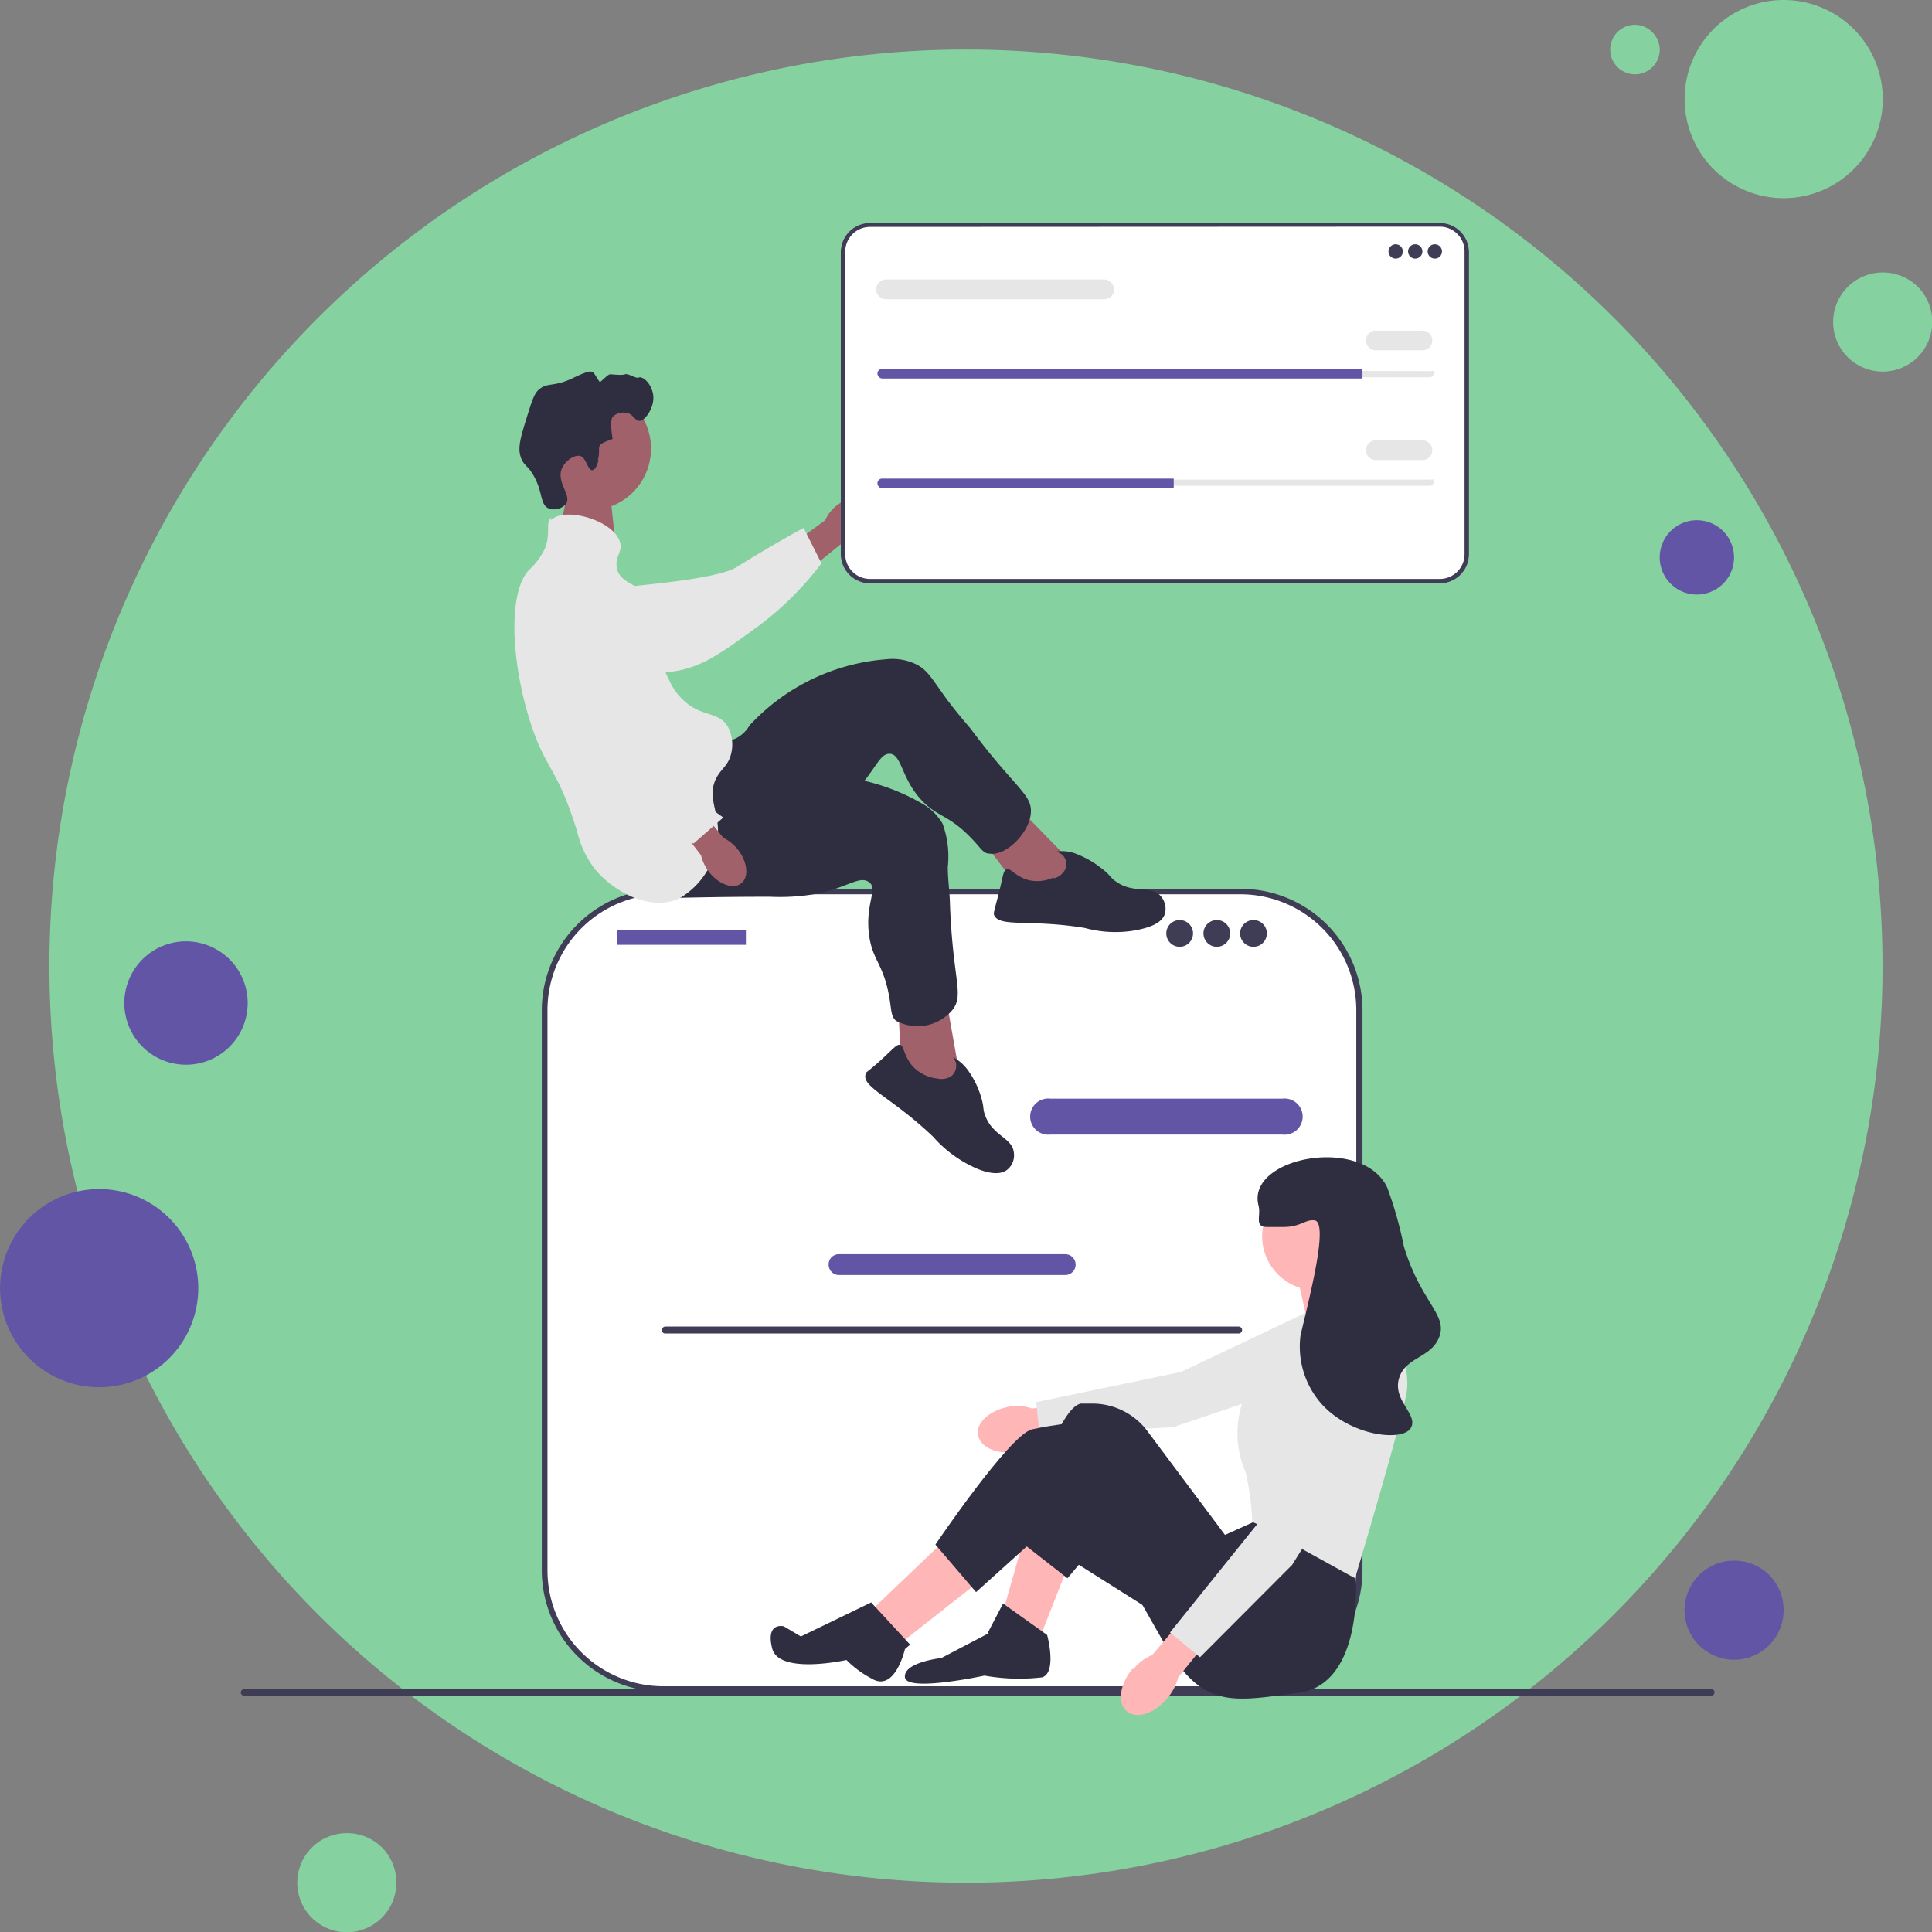 <svg id="Layer_1" data-name="Layer 1" xmlns="http://www.w3.org/2000/svg" viewBox="0 0 77.99 78"><rect x="0" y="0" width="77.99" height="78" fill="#808080" stroke="none"/><defs><style>.cls-1{fill:#85d1a0;}.cls-2{fill:#6255a5;}.cls-3{fill:#a0616a;}.cls-4{fill:#3f3d56;}.cls-5{fill:#fff;}.cls-6{fill:#e6e6e6;}.cls-7{fill:#2f2e41;}.cls-8{fill:#ffb6b6;}</style></defs><title>credit-card-icon</title><path class="cls-1" d="M66,1a1,1,0,0,0,0,2,1,1,0,0,0,1-1,1,1,0,0,0-.3-.7A1,1,0,0,0,66,1Z" transform="translate(0 0)"/><path class="cls-1" d="M39,2A37,37,0,1,0,65.16,12.84,37,37,0,0,0,39,2Z" transform="translate(0 0)"/><path class="cls-1" d="M72,0a4,4,0,1,0,2.83,1.17A4,4,0,0,0,72,0Z" transform="translate(0 0)"/><path class="cls-1" d="M76,11a2,2,0,1,0,2,2,2,2,0,0,0-.58-1.42A2,2,0,0,0,76,11Z" transform="translate(0 0)"/><path class="cls-2" d="M70,63a2,2,0,1,0,2,2,2,2,0,0,0-.58-1.42A2,2,0,0,0,70,63ZM4,48a4,4,0,1,0,2.83,1.17A4,4,0,0,0,4,48Z" transform="translate(0 0)"/><path class="cls-1" d="M14,74a2,2,0,1,0,2,2,2,2,0,0,0-.58-1.42A2,2,0,0,0,14,74Z" transform="translate(0 0)"/><path class="cls-2" d="M7.5,38a2.49,2.49,0,1,0,1.77.73A2.51,2.51,0,0,0,7.5,38Zm61-17a1.5,1.5,0,1,0,1.06.44A1.5,1.5,0,0,0,68.5,21Z" transform="translate(0 0)"/><polygon class="cls-3" points="23.06 19.03 22.61 21.41 24.86 22.05 24.58 19.5 23.06 19.03"/><path class="cls-4" d="M9.72,68.32a.13.13,0,0,0,.14.13H69.08a.13.13,0,0,0,.13-.13.13.13,0,0,0-.13-.14H9.86A.15.15,0,0,0,9.72,68.32Z" transform="translate(0 0)"/><path class="cls-5" d="M50.08,36H26.77A4.78,4.78,0,0,0,22,40.77V63.39a4.78,4.78,0,0,0,4.78,4.79H50.08a4.78,4.78,0,0,0,4.79-4.79V40.77A4.77,4.77,0,0,0,50.08,36Z" transform="translate(0 0)"/><path class="cls-4" d="M50.08,68.29H26.77a4.91,4.91,0,0,1-4.9-4.9V40.77a4.91,4.91,0,0,1,4.9-4.89H50.08A4.91,4.91,0,0,1,55,40.77V63.39a4.9,4.9,0,0,1-4.9,4.9ZM26.77,36.1a4.68,4.68,0,0,0-4.67,4.67V63.39a4.68,4.68,0,0,0,4.67,4.68H50.08a4.68,4.68,0,0,0,4.67-4.68V40.77a4.68,4.68,0,0,0-4.67-4.67Z" transform="translate(0 0)"/><path class="cls-2" d="M51.77,45.8H42.4a.73.73,0,1,1,0-1.45h9.37a.73.73,0,1,1,0,1.45Z" transform="translate(0 0)"/><path class="cls-2" d="M43,51.47H33.87a.42.42,0,0,1-.42-.42.41.41,0,0,1,.42-.42H43a.42.42,0,1,1,0,.84Z" transform="translate(0 0)"/><path class="cls-2" d="M24.9,37.54h5.21s0,0,0,0v.6a0,0,0,0,1,0,0H24.9a0,0,0,0,1,0,0v-.6S24.89,37.54,24.9,37.54Z" transform="translate(0 0)"/><circle class="cls-4" cx="47.62" cy="37.68" r="0.54"/><circle class="cls-4" cx="49.12" cy="37.68" r="0.54"/><circle class="cls-4" cx="50.6" cy="37.68" r="0.54"/><path class="cls-4" d="M26.72,53.69a.13.13,0,0,0,.13.14H50a.14.14,0,0,0,0-.28H26.85A.14.14,0,0,0,26.72,53.69Z" transform="translate(0 0)"/><path id="uuid-d0b76542-8f08-4363-846d-0cc3b89caf22-470" class="cls-3" d="M33.78,20.41c.49-.41,1.1-.49,1.36-.17s.07.9-.42,1.31a1.56,1.56,0,0,1-.68.34l-2.11,1.7-.78-1L33.31,21a1.63,1.63,0,0,1,.47-.6Z" transform="translate(0 0)"/><path class="cls-6" d="M21.58,24.24a1.54,1.54,0,0,1,.49-1.14,1.84,1.84,0,0,1,1.62-.22c.63.16.69.43,1.29.72,1.12.52-.28.26.39.09.22-.06,3.55-.29,4.37-.8,1.61-1,2.7-1.58,2.7-1.58l.72,1.43a12.7,12.7,0,0,1-2.5,2.5c-1.5,1.09-2.24,1.65-3.38,1.85a6.19,6.19,0,0,1-4.44-1,2.54,2.54,0,0,1-1.26-1.83Z" transform="translate(0 0)"/><circle class="cls-3" cx="23.79" cy="18.11" r="2.49"/><polygon class="cls-3" points="43.32 34.87 40.75 32.24 39.42 33.62 41.34 36.14 43.23 36.36 43.32 34.87"/><path class="cls-7" d="M28.65,29.94a1.74,1.74,0,0,0,1.09-.15,1.35,1.35,0,0,0,.52-.51,8.39,8.39,0,0,1,5.55-2.67,2.18,2.18,0,0,1,1.18.21c.44.22.62.56,1.18,1.34.3.41.64.82,1,1.24,1.83,2.46,2.52,2.66,2.44,3.45s-1,1.71-1.66,1.61c-.26,0-.35-.22-.7-.58-1-1.06-1.43-.86-2.14-1.68s-.73-1.73-1.17-1.77-.58.65-1.44,1.54a9.34,9.34,0,0,1-1.54,1.19c-3.35,2.32-3.4,2.48-4.07,2.66-.3.08-2.4.66-3.14-.26-1.16-1.42,1.59-5.74,2.94-5.62Z" transform="translate(0 0)"/><path class="cls-7" d="M42.54,35.46a.71.71,0,0,0,.48-.41.55.55,0,0,0-.08-.48c-.11-.14-.28-.17-.27-.2a1.6,1.6,0,0,1,.85.13,3.8,3.8,0,0,1,.94.55c.39.29.33.36.58.53.73.53,1.43.12,1.83.61a.79.79,0,0,1,.16.68c-.13.45-.76.59-1.11.67a4.69,4.69,0,0,1-2.13-.08c-2.24-.37-3.5,0-3.67-.55,0-.1,0-.09.19-.82s.17-.9.31-1,.36.3.91.44a1.53,1.53,0,0,0,1-.11Z" transform="translate(0 0)"/><polygon class="cls-3" points="38.75 43.46 38.11 39.84 36.24 40.25 36.4 43.41 37.85 44.65 38.75 43.46"/><path class="cls-7" d="M29.39,31.15a1.73,1.73,0,0,0,1,.49,1.43,1.43,0,0,0,.71-.13,8.48,8.48,0,0,1,6.09.91,2.22,2.22,0,0,1,.86.83A3.89,3.89,0,0,1,38.26,35c0,.52.08,1,.09,1.56.12,3.06.59,3.61.08,4.23a1.84,1.84,0,0,1-2.27.41c-.19-.18-.17-.39-.25-.88-.24-1.44-.69-1.52-.83-2.59-.16-1.26.38-1.85,0-2.12s-.84.2-2.06.46a8.51,8.51,0,0,1-1.94.13c-4.07,0-4.2.14-4.87-.08-.3-.1-2.35-.81-2.45-2-.16-1.84,4.55-3.86,5.6-3Z" transform="translate(0 0)"/><path class="cls-7" d="M37.77,43.52a.75.75,0,0,0,.62-.07A.54.54,0,0,0,38.6,43c0-.19-.14-.31-.12-.32a1.77,1.77,0,0,1,.64.59,3.54,3.54,0,0,1,.48,1c.14.46.06.48.17.76.31.85,1.12.89,1.16,1.53a.74.74,0,0,1-.26.65c-.35.3-1,.07-1.29-.06a5,5,0,0,1-1.71-1.26c-1.65-1.58-2.88-2-2.73-2.52,0-.1.06-.07.61-.57s.64-.65.79-.62.14.45.51.87a1.61,1.61,0,0,0,.92.48Z" transform="translate(0 0)"/><path class="cls-7" d="M24.13,18.59c.1-.36,0-.48.1-.64,0,0,.05-.07.5-.23h0c-.13-.77,0-.89,0-.89a.59.59,0,0,1,.5-.17c.32,0,.38.34.6.33s.63-.59.53-1.09-.46-.72-.57-.66-.43-.18-.56-.13-.5,0-.6,0-.4.34-.42.31c-.2-.27-.2-.36-.31-.41s-.42.08-.79.26c-.78.37-1,.15-1.36.46-.19.16-.28.47-.47,1.07-.26.84-.39,1.26-.26,1.65s.32.32.6.9.2,1,.5,1.16a.63.63,0,0,0,.73-.17c.23-.36-.38-.84-.18-1.4.13-.34.53-.6.76-.53s.3.57.47.57.25-.36.26-.42Z" transform="translate(0 0)"/><path class="cls-6" d="M22.25,21c.51-.57,2.58,0,2.79.93.08.37-.22.53-.14,1,.13.63.82.59,1.33,1.23.72.9,0,1.8.79,3.31a2.39,2.39,0,0,0,.64.86c.7.61,1.36.4,1.72,1a1.53,1.53,0,0,1,.14,1.07c-.11.5-.4.62-.6,1-.35.68,0,1.18.06,2a3.14,3.14,0,0,1-1.58,2.88c-1.22.53-2.68-.34-3.38-1.19a4,4,0,0,1-.73-1.55C22.46,30.87,22,31.09,21.36,29c-.72-2.35-.86-5.09,0-6a2.63,2.63,0,0,0,.64-.87c.25-.65,0-1,.25-1.23Z" transform="translate(0 0)"/><path id="uuid-35da8825-ceb1-46f8-a8e3-884fcc945dd4-471" class="cls-3" d="M29.79,34.3c.39.5.45,1.11.13,1.36s-.89.05-1.29-.45a1.79,1.79,0,0,1-.33-.68l-1.64-2.16.85-.64,1.69,2.09a1.71,1.71,0,0,1,.59.48Z" transform="translate(0 0)"/><path class="cls-6" d="M23.74,23.16a1.59,1.59,0,0,1,1.23.23,1.84,1.84,0,0,1,.54,1.55c0,.65-.28.76-.43,1.4a4.46,4.46,0,0,0,.56,2.94,6.24,6.24,0,0,0,1.11,1.57A13.55,13.55,0,0,0,29.2,33L28,34.05a10,10,0,0,1-3.32-1.81c-1.37-1.24-3.49-5.63-3.94-6.69,0-.09.5,1.4,1.52-.78.24-.5.67-1.42,1.53-1.61Z" transform="translate(0 0)"/><path id="uuid-ba1531a6-e7ab-4297-b996-1d676f43fe3f-472" class="cls-8" d="M40.77,56.78c-.79.13-1.37.63-1.29,1.14s.78.81,1.57.69a2,2,0,0,0,.87-.35l3.34-.56L45,56.39l-3.34.47a1.81,1.81,0,0,0-.93-.08Z" transform="translate(0 0)"/><polygon class="cls-6" points="55.17 52.67 53.87 55.41 47.36 57.61 41.96 57.9 41.83 56.6 47.68 55.38 53.69 52.53 55.17 52.67"/><polygon class="cls-8" points="43.16 63.1 42 66.05 40.5 65.02 41.38 61.94 43.16 63.1"/><polygon class="cls-8" points="38.31 62.01 35.23 64.95 36.46 66.25 39.6 63.78 38.31 62.01"/><polygon class="cls-8" points="55.75 52.43 55.72 52.19 54.92 50.65 52.33 51.34 52.8 53.46 55.75 52.43"/><path class="cls-7" d="M54.65,62.69l.08,1s.33,4.31-2.33,4.65-3.84.68-5.4-2L44.53,62l-1.44,1.71-1.92-1.5s1.37-5.33,2.46-5.55l.41,0a2.78,2.78,0,0,1,2.3,1.14l3.11,4.16,1.13-.51,4.07,1.27Z" transform="translate(0 0)"/><path class="cls-7" d="M39.88,65.9l.61-1.17L42.27,66s.41,1.51-.2,1.71a8,8,0,0,1-2.33-.07s-3.14.68-3.21.07S38,66.93,38,66.93l1.91-1Z" transform="translate(0 0)"/><path class="cls-7" d="M46.58,65.08l-4.75-3L39.4,64.27l-1.64-1.92s3-4.44,3.9-4.65S44,57.36,44,57.36l4.38,4-1.78,3.68Z" transform="translate(0 0)"/><path class="cls-7" d="M35.16,64.68l1.58,1.71-.21.18s-.4,1.78-1.36,1.18a4.1,4.1,0,0,1-1-.74s-2.73.61-3-.47.47-.89.47-.89l.69.41,2.85-1.38Z" transform="translate(0 0)"/><circle class="cls-8" cx="53.14" cy="49.9" r="2.19"/><path class="cls-6" d="M52.63,53l3.15-.95s1.23,2.86,1,4.17-2.08,7.49-2.08,7.49l-4.15-2.29a10.88,10.88,0,0,0-.27-2,3.91,3.91,0,0,1,.58-4.07A9.75,9.75,0,0,0,52.63,53Z" transform="translate(0 0)"/><path id="uuid-375aaccb-22f9-42b6-a352-baabb12db8d2-473" class="cls-8" d="M45.71,67.37c-.51.62-.62,1.38-.22,1.71s1.12.09,1.63-.53a2,2,0,0,0,.44-.84l2.13-2.63-1-.84-2.18,2.57a1.88,1.88,0,0,0-.75.56Z" transform="translate(0 0)"/><polygon class="cls-6" points="55.05 54.39 55.8 57.34 52.16 63.17 48.44 66.9 47.23 65.9 50.98 61.24 53.82 55.23 55.05 54.39"/><path class="cls-7" d="M51.13,49.53h.68c.69,0,.87-.3,1.23-.27.64,0-.2,3.18-.54,4.64a3.49,3.49,0,0,0,.88,2.81c1.17,1.26,3.21,1.49,3.56.95s-.72-1.1-.47-2,1.33-.83,1.64-1.72-.76-1.38-1.44-3.63A15.7,15.7,0,0,0,56,47.94c-1-2.13-5.74-1.22-5.19.75.09.4-.18.84.33.84Z" transform="translate(0 0)"/><path class="cls-5" d="M58.12,23.55h-23a1.18,1.18,0,0,1-1.18-1.18V10.15A1.18,1.18,0,0,1,35.12,9h23a1.18,1.18,0,0,1,1.18,1.18V22.37A1.18,1.18,0,0,1,58.12,23.55Z" transform="translate(0 0)"/><path class="cls-4" d="M58.12,23.55h-23a1.18,1.18,0,0,1-1.18-1.18V10.15A1.18,1.18,0,0,1,35.12,9h23a1.18,1.18,0,0,1,1.18,1.18V22.37A1.18,1.18,0,0,1,58.12,23.55Zm-23-14.39a1,1,0,0,0-1,1V22.37a1,1,0,0,0,1,1h23a1,1,0,0,0,1-1V10.15a1,1,0,0,0-1-1Z" transform="translate(0 0)"/><circle class="cls-4" cx="56.34" cy="10.15" r="0.29"/><circle class="cls-4" cx="57.13" cy="10.15" r="0.29"/><circle class="cls-4" cx="57.92" cy="10.15" r="0.29"/><path class="cls-6" d="M35.62,14.94a.15.15,0,0,0-.15.14.11.11,0,0,0,0,.1.13.13,0,0,0,.11.05H57.73a.15.15,0,0,0,.14-.15.12.12,0,0,0,0-.1.14.14,0,0,0-.1,0Z" transform="translate(0 0)"/><path class="cls-2" d="M55,14.88v.4H35.62a.2.2,0,0,1-.14-.06.22.22,0,0,1-.06-.14.19.19,0,0,1,.2-.19H55Z" transform="translate(0 0)"/><path class="cls-6" d="M57.48,14.14h-2a.4.4,0,0,1,0-.79h2a.4.4,0,0,1,0,.79Z" transform="translate(0 0)"/><path class="cls-6" d="M44.57,12.08H35.76a.4.4,0,0,1-.39-.4.41.41,0,0,1,.39-.4h8.81a.41.41,0,0,1,.4.4A.4.4,0,0,1,44.57,12.08Z" transform="translate(0 0)"/><path class="cls-6" d="M35.62,19.36a.15.15,0,0,0-.15.14.14.14,0,0,0,0,.11.15.15,0,0,0,.11,0H57.73a.15.15,0,0,0,.14-.15.12.12,0,0,0,0-.1.14.14,0,0,0-.1,0Z" transform="translate(0 0)"/><path class="cls-2" d="M47.38,19.31v.4H35.62a.17.17,0,0,1-.14-.06.2.2,0,0,1-.06-.13.19.19,0,0,1,.2-.2H47.38Z" transform="translate(0 0)"/><path class="cls-6" d="M57.48,18.57h-2a.4.4,0,0,1,0-.79h2a.4.4,0,0,1,0,.79Z" transform="translate(0 0)"/></svg>